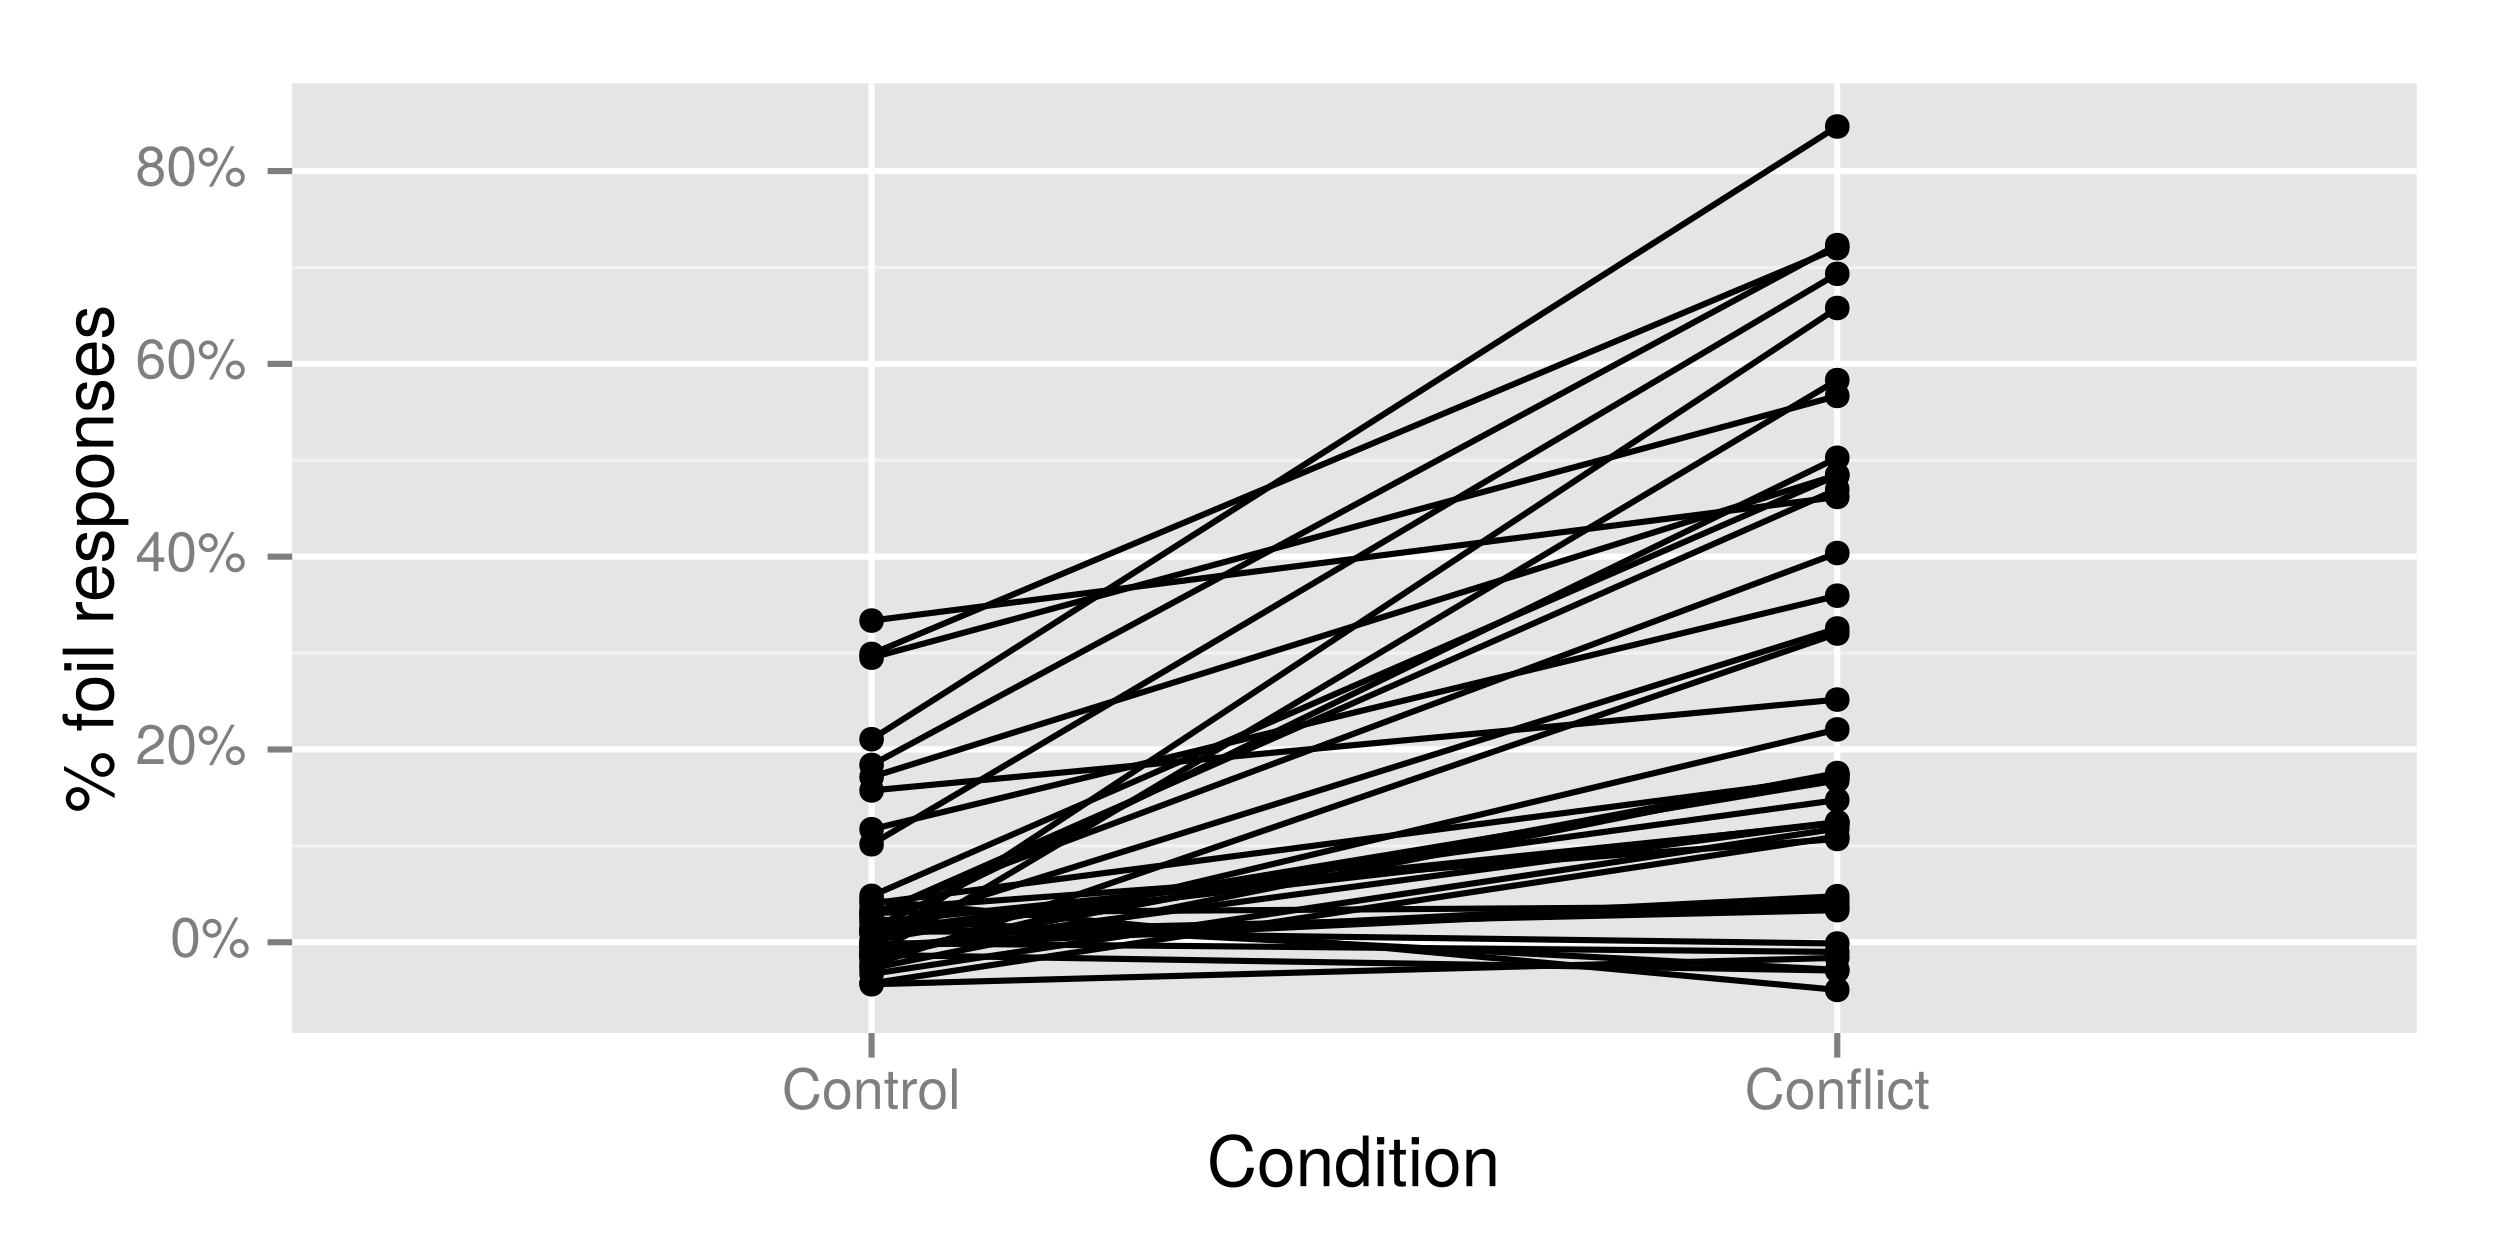 <?xml version="1.0" encoding="UTF-8"?>
<svg xmlns="http://www.w3.org/2000/svg" xmlns:xlink="http://www.w3.org/1999/xlink" width="432pt" height="216pt" viewBox="0 0 432 216" version="1.1">
<defs>
<g>
<symbol overflow="visible" id="glyph0-0">
<path style="stroke:none;" d=""/>
</symbol>
<symbol overflow="visible" id="glyph0-1">
<path style="stroke:none;" d="M 4.859 -3.266 C 4.859 -5.625 4.109 -6.797 2.641 -6.797 C 1.172 -6.797 0.406 -5.609 0.406 -3.328 C 0.406 -1.031 1.188 0.141 2.641 0.141 C 4.078 0.141 4.859 -1.031 4.859 -3.266 Z M 4 -3.344 C 4 -1.422 3.562 -0.562 2.625 -0.562 C 1.734 -0.562 1.281 -1.453 1.281 -3.312 C 1.281 -5.188 1.734 -6.047 2.641 -6.047 C 3.547 -6.047 4 -5.172 4 -3.344 Z M 4 -3.344 "/>
</symbol>
<symbol overflow="visible" id="glyph0-2">
<path style="stroke:none;" d="M 3.547 -4.906 C 3.547 -5.844 2.828 -6.578 1.906 -6.578 C 1.016 -6.578 0.281 -5.828 0.281 -4.938 C 0.281 -4.031 1.016 -3.297 1.922 -3.297 C 2.812 -3.297 3.547 -4.031 3.547 -4.906 Z M 2.891 -4.922 C 2.891 -4.391 2.453 -3.969 1.922 -3.969 C 1.375 -3.969 0.938 -4.406 0.938 -4.938 C 0.938 -5.469 1.375 -5.906 1.906 -5.906 C 2.453 -5.906 2.891 -5.469 2.891 -4.922 Z M 6.469 -6.797 L 5.844 -6.797 L 2.047 0.188 L 2.688 0.188 Z M 8.234 -1.438 C 8.234 -2.359 7.516 -3.094 6.594 -3.094 C 5.703 -3.094 4.969 -2.344 4.969 -1.453 C 4.969 -0.562 5.703 0.188 6.609 0.188 C 7.5 0.188 8.234 -0.562 8.234 -1.438 Z M 7.578 -1.438 C 7.578 -0.922 7.141 -0.484 6.609 -0.484 C 6.078 -0.484 5.625 -0.922 5.625 -1.453 C 5.625 -1.984 6.078 -2.422 6.594 -2.422 C 7.141 -2.422 7.578 -1.984 7.578 -1.438 Z M 7.578 -1.438 "/>
</symbol>
<symbol overflow="visible" id="glyph0-3">
<path style="stroke:none;" d="M 4.906 -4.812 C 4.906 -5.953 4.016 -6.797 2.719 -6.797 C 1.328 -6.797 0.531 -6.094 0.484 -4.438 L 1.328 -4.438 C 1.391 -5.578 1.859 -6.062 2.703 -6.062 C 3.469 -6.062 4.031 -5.516 4.031 -4.781 C 4.031 -4.25 3.719 -3.797 3.125 -3.438 L 2.234 -2.938 C 0.812 -2.141 0.406 -1.5 0.328 0 L 4.859 0 L 4.859 -0.828 L 1.281 -0.828 C 1.359 -1.391 1.672 -1.75 2.5 -2.234 L 3.469 -2.75 C 4.406 -3.266 4.906 -3.969 4.906 -4.812 Z M 4.906 -4.812 "/>
</symbol>
<symbol overflow="visible" id="glyph0-4">
<path style="stroke:none;" d="M 4.984 -1.625 L 4.984 -2.391 L 3.984 -2.391 L 3.984 -6.797 L 3.359 -6.797 L 0.266 -2.516 L 0.266 -1.625 L 3.141 -1.625 L 3.141 0 L 3.984 0 L 3.984 -1.625 Z M 3.141 -2.391 L 1 -2.391 L 3.141 -5.359 Z M 3.141 -2.391 "/>
</symbol>
<symbol overflow="visible" id="glyph0-5">
<path style="stroke:none;" d="M 4.922 -2.109 C 4.922 -3.375 4.062 -4.234 2.844 -4.234 C 2.172 -4.234 1.641 -3.969 1.281 -3.469 C 1.281 -5.125 1.828 -6.047 2.797 -6.047 C 3.391 -6.047 3.797 -5.672 3.938 -5.031 L 4.781 -5.031 C 4.609 -6.141 3.891 -6.797 2.844 -6.797 C 1.266 -6.797 0.406 -5.469 0.406 -3.094 C 0.406 -0.984 1.141 0.141 2.703 0.141 C 3.984 0.141 4.922 -0.781 4.922 -2.109 Z M 4.062 -2.047 C 4.062 -1.188 3.484 -0.609 2.703 -0.609 C 1.922 -0.609 1.328 -1.219 1.328 -2.094 C 1.328 -2.938 1.906 -3.484 2.734 -3.484 C 3.547 -3.484 4.062 -2.953 4.062 -2.047 Z M 4.062 -2.047 "/>
</symbol>
<symbol overflow="visible" id="glyph0-6">
<path style="stroke:none;" d="M 4.922 -1.922 C 4.922 -2.672 4.531 -3.203 3.75 -3.578 C 4.453 -4 4.688 -4.344 4.688 -4.984 C 4.688 -6.047 3.844 -6.797 2.641 -6.797 C 1.438 -6.797 0.594 -6.047 0.594 -4.984 C 0.594 -4.359 0.828 -4.016 1.516 -3.578 C 0.734 -3.203 0.359 -2.672 0.359 -1.922 C 0.359 -0.688 1.297 0.141 2.641 0.141 C 3.984 0.141 4.922 -0.688 4.922 -1.922 Z M 3.812 -4.969 C 3.812 -4.344 3.344 -3.922 2.641 -3.922 C 1.922 -3.922 1.453 -4.344 1.453 -4.984 C 1.453 -5.625 1.922 -6.047 2.641 -6.047 C 3.359 -6.047 3.812 -5.625 3.812 -4.969 Z M 4.062 -1.906 C 4.062 -1.109 3.484 -0.609 2.625 -0.609 C 1.797 -0.609 1.219 -1.109 1.219 -1.906 C 1.219 -2.703 1.797 -3.203 2.641 -3.203 C 3.484 -3.203 4.062 -2.703 4.062 -1.906 Z M 4.062 -1.906 "/>
</symbol>
<symbol overflow="visible" id="glyph0-7">
<path style="stroke:none;" d="M 6.5 -2.547 L 5.578 -2.547 C 5.359 -1.234 4.812 -0.609 3.625 -0.609 C 2.234 -0.609 1.359 -1.672 1.359 -3.422 C 1.359 -5.219 2.203 -6.375 3.547 -6.375 C 4.641 -6.375 5.219 -5.891 5.438 -4.828 L 6.344 -4.828 C 6.078 -6.359 5.188 -7.172 3.656 -7.172 C 1.531 -7.172 0.453 -5.453 0.453 -3.422 C 0.453 -1.375 1.562 0.172 3.609 0.172 C 5.328 0.172 6.281 -0.734 6.5 -2.547 Z M 6.5 -2.547 "/>
</symbol>
<symbol overflow="visible" id="glyph0-8">
<path style="stroke:none;" d="M 4.891 -2.469 C 4.891 -4.219 4.062 -5.172 2.609 -5.172 C 1.203 -5.172 0.344 -4.203 0.344 -2.516 C 0.344 -0.828 1.188 0.141 2.625 0.141 C 4.031 0.141 4.891 -0.828 4.891 -2.469 Z M 4.062 -2.484 C 4.062 -1.312 3.5 -0.594 2.625 -0.594 C 1.734 -0.594 1.188 -1.297 1.188 -2.516 C 1.188 -3.719 1.734 -4.438 2.625 -4.438 C 3.516 -4.438 4.062 -3.734 4.062 -2.484 Z M 4.062 -2.484 "/>
</symbol>
<symbol overflow="visible" id="glyph0-9">
<path style="stroke:none;" d="M 4.672 0 L 4.672 -3.797 C 4.672 -4.641 4.047 -5.172 3.078 -5.172 C 2.328 -5.172 1.859 -4.891 1.406 -4.188 L 1.406 -5.031 L 0.672 -5.031 L 0.672 0 L 1.469 0 L 1.469 -2.766 C 1.469 -3.797 2.031 -4.469 2.844 -4.469 C 3.469 -4.469 3.875 -4.094 3.875 -3.484 L 3.875 0 Z M 4.672 0 "/>
</symbol>
<symbol overflow="visible" id="glyph0-10">
<path style="stroke:none;" d="M 2.438 0 L 2.438 -0.672 C 2.328 -0.641 2.203 -0.641 2.047 -0.641 C 1.703 -0.641 1.609 -0.734 1.609 -1.078 L 1.609 -4.375 L 2.438 -4.375 L 2.438 -5.031 L 1.609 -5.031 L 1.609 -6.406 L 0.812 -6.406 L 0.812 -5.031 L 0.141 -5.031 L 0.141 -4.375 L 0.812 -4.375 L 0.812 -0.734 C 0.812 -0.219 1.156 0.062 1.781 0.062 C 1.969 0.062 2.172 0.047 2.438 0 Z M 2.438 0 "/>
</symbol>
<symbol overflow="visible" id="glyph0-11">
<path style="stroke:none;" d="M 3.078 -4.328 L 3.078 -5.141 C 2.938 -5.156 2.875 -5.172 2.766 -5.172 C 2.25 -5.172 1.859 -4.859 1.406 -4.109 L 1.406 -5.031 L 0.672 -5.031 L 0.672 0 L 1.469 0 L 1.469 -2.609 C 1.469 -3.734 1.844 -4.312 3.078 -4.328 Z M 3.078 -4.328 "/>
</symbol>
<symbol overflow="visible" id="glyph0-12">
<path style="stroke:none;" d="M 1.453 0 L 1.453 -7 L 0.656 -7 L 0.656 0 Z M 1.453 0 "/>
</symbol>
<symbol overflow="visible" id="glyph0-13">
<path style="stroke:none;" d="M 2.469 -4.375 L 2.469 -5.031 L 1.641 -5.031 L 1.641 -5.812 C 1.641 -6.156 1.828 -6.328 2.203 -6.328 C 2.266 -6.328 2.297 -6.328 2.469 -6.312 L 2.469 -6.969 C 2.297 -7.016 2.188 -7.016 2.031 -7.016 C 1.281 -7.016 0.844 -6.594 0.844 -5.875 L 0.844 -5.031 L 0.172 -5.031 L 0.172 -4.375 L 0.844 -4.375 L 0.844 0 L 1.641 0 L 1.641 -4.375 Z M 4.109 0 L 4.109 -7 L 3.312 -7 L 3.312 0 Z M 4.109 0 "/>
</symbol>
<symbol overflow="visible" id="glyph0-14">
<path style="stroke:none;" d="M 1.469 0 L 1.469 -5.031 L 0.672 -5.031 L 0.672 0 Z M 1.578 -5.781 L 1.578 -6.781 L 0.578 -6.781 L 0.578 -5.781 Z M 1.578 -5.781 "/>
</symbol>
<symbol overflow="visible" id="glyph0-15">
<path style="stroke:none;" d="M 4.578 -1.734 L 3.766 -1.734 C 3.641 -0.922 3.219 -0.594 2.547 -0.594 C 1.656 -0.594 1.125 -1.281 1.125 -2.469 C 1.125 -3.719 1.656 -4.438 2.516 -4.438 C 3.188 -4.438 3.609 -4.031 3.719 -3.344 L 4.516 -3.344 C 4.422 -4.562 3.656 -5.172 2.531 -5.172 C 1.188 -5.172 0.297 -4.141 0.297 -2.469 C 0.297 -0.844 1.156 0.141 2.516 0.141 C 3.719 0.141 4.484 -0.578 4.578 -1.734 Z M 4.578 -1.734 "/>
</symbol>
<symbol overflow="visible" id="glyph1-0">
<path style="stroke:none;" d=""/>
</symbol>
<symbol overflow="visible" id="glyph1-1">
<path style="stroke:none;" d="M 8.125 -3.188 L 6.969 -3.188 C 6.703 -1.531 6.016 -0.766 4.531 -0.766 C 2.797 -0.766 1.688 -2.094 1.688 -4.281 C 1.688 -6.531 2.75 -7.984 4.438 -7.984 C 5.812 -7.984 6.531 -7.375 6.797 -6.031 L 7.938 -6.031 C 7.594 -7.953 6.484 -8.969 4.578 -8.969 C 1.922 -8.969 0.578 -6.828 0.578 -4.266 C 0.578 -1.719 1.953 0.219 4.531 0.219 C 6.656 0.219 7.859 -0.906 8.125 -3.188 Z M 8.125 -3.188 "/>
</symbol>
<symbol overflow="visible" id="glyph1-2">
<path style="stroke:none;" d="M 6.125 -3.094 C 6.125 -5.266 5.078 -6.469 3.266 -6.469 C 1.5 -6.469 0.438 -5.25 0.438 -3.141 C 0.438 -1.031 1.484 0.188 3.281 0.188 C 5.047 0.188 6.125 -1.031 6.125 -3.094 Z M 5.078 -3.109 C 5.078 -1.625 4.375 -0.75 3.281 -0.75 C 2.156 -0.75 1.469 -1.625 1.469 -3.141 C 1.469 -4.656 2.156 -5.547 3.281 -5.547 C 4.406 -5.547 5.078 -4.672 5.078 -3.109 Z M 5.078 -3.109 "/>
</symbol>
<symbol overflow="visible" id="glyph1-3">
<path style="stroke:none;" d="M 5.844 0 L 5.844 -4.75 C 5.844 -5.797 5.062 -6.469 3.859 -6.469 C 2.922 -6.469 2.312 -6.109 1.766 -5.234 L 1.766 -6.281 L 0.844 -6.281 L 0.844 0 L 1.844 0 L 1.844 -3.469 C 1.844 -4.75 2.531 -5.594 3.547 -5.594 C 4.344 -5.594 4.844 -5.109 4.844 -4.359 L 4.844 0 Z M 5.844 0 "/>
</symbol>
<symbol overflow="visible" id="glyph1-4">
<path style="stroke:none;" d="M 5.938 0 L 5.938 -8.75 L 4.938 -8.75 L 4.938 -5.5 C 4.531 -6.125 3.859 -6.469 3.016 -6.469 C 1.375 -6.469 0.312 -5.203 0.312 -3.203 C 0.312 -1.078 1.359 0.188 3.047 0.188 C 3.906 0.188 4.516 -0.141 5.047 -0.922 L 5.047 0 Z M 4.938 -3.125 C 4.938 -1.672 4.25 -0.75 3.188 -0.75 C 2.094 -0.75 1.359 -1.688 1.359 -3.141 C 1.359 -4.609 2.094 -5.531 3.188 -5.531 C 4.266 -5.531 4.938 -4.578 4.938 -3.125 Z M 4.938 -3.125 "/>
</symbol>
<symbol overflow="visible" id="glyph1-5">
<path style="stroke:none;" d="M 1.844 0 L 1.844 -6.281 L 0.844 -6.281 L 0.844 0 Z M 1.969 -7.234 L 1.969 -8.484 L 0.719 -8.484 L 0.719 -7.234 Z M 1.969 -7.234 "/>
</symbol>
<symbol overflow="visible" id="glyph1-6">
<path style="stroke:none;" d="M 3.047 0 L 3.047 -0.844 C 2.922 -0.797 2.766 -0.797 2.562 -0.797 C 2.141 -0.797 2.016 -0.906 2.016 -1.359 L 2.016 -5.469 L 3.047 -5.469 L 3.047 -6.281 L 2.016 -6.281 L 2.016 -8.016 L 1.016 -8.016 L 1.016 -6.281 L 0.172 -6.281 L 0.172 -5.469 L 1.016 -5.469 L 1.016 -0.906 C 1.016 -0.281 1.453 0.078 2.234 0.078 C 2.469 0.078 2.719 0.062 3.047 0 Z M 3.047 0 "/>
</symbol>
<symbol overflow="visible" id="glyph2-0">
<path style="stroke:none;" d=""/>
</symbol>
<symbol overflow="visible" id="glyph2-1">
<path style="stroke:none;" d="M -6.141 -4.438 C -7.312 -4.438 -8.219 -3.547 -8.219 -2.391 C -8.219 -1.266 -7.297 -0.344 -6.172 -0.344 C -5.047 -0.344 -4.109 -1.266 -4.109 -2.406 C -4.109 -3.516 -5.047 -4.438 -6.141 -4.438 Z M -6.156 -3.609 C -5.5 -3.609 -4.953 -3.062 -4.953 -2.406 C -4.953 -1.734 -5.516 -1.172 -6.172 -1.172 C -6.844 -1.172 -7.375 -1.734 -7.375 -2.391 C -7.375 -3.078 -6.844 -3.609 -6.156 -3.609 Z M -8.516 -8.094 L -8.516 -7.312 L 0.234 -2.562 L 0.234 -3.359 Z M -1.797 -10.312 C -2.953 -10.312 -3.859 -9.406 -3.859 -8.25 C -3.859 -7.141 -2.938 -6.219 -1.828 -6.219 C -0.703 -6.219 0.234 -7.141 0.234 -8.266 C 0.234 -9.375 -0.703 -10.312 -1.797 -10.312 Z M -1.797 -9.484 C -1.156 -9.484 -0.609 -8.922 -0.609 -8.266 C -0.609 -7.594 -1.156 -7.047 -1.828 -7.047 C -2.484 -7.047 -3.031 -7.594 -3.031 -8.25 C -3.031 -8.938 -2.484 -9.484 -1.797 -9.484 Z M -1.797 -9.484 "/>
</symbol>
<symbol overflow="visible" id="glyph2-2">
<path style="stroke:none;" d=""/>
</symbol>
<symbol overflow="visible" id="glyph2-3">
<path style="stroke:none;" d="M -5.469 -3.094 L -6.281 -3.094 L -6.281 -2.047 L -7.266 -2.047 C -7.688 -2.047 -7.906 -2.297 -7.906 -2.75 C -7.906 -2.828 -7.906 -2.875 -7.891 -3.094 L -8.719 -3.094 C -8.766 -2.875 -8.781 -2.734 -8.781 -2.531 C -8.781 -1.609 -8.25 -1.062 -7.359 -1.062 L -6.281 -1.062 L -6.281 -0.219 L -5.469 -0.219 L -5.469 -1.062 L 0 -1.062 L 0 -2.047 L -5.469 -2.047 Z M -5.469 -3.094 "/>
</symbol>
<symbol overflow="visible" id="glyph2-4">
<path style="stroke:none;" d="M -3.094 -6.125 C -5.266 -6.125 -6.469 -5.078 -6.469 -3.266 C -6.469 -1.5 -5.25 -0.438 -3.141 -0.438 C -1.031 -0.438 0.188 -1.484 0.188 -3.281 C 0.188 -5.047 -1.031 -6.125 -3.094 -6.125 Z M -3.109 -5.078 C -1.625 -5.078 -0.75 -4.375 -0.75 -3.281 C -0.75 -2.156 -1.625 -1.469 -3.141 -1.469 C -4.656 -1.469 -5.547 -2.156 -5.547 -3.281 C -5.547 -4.406 -4.672 -5.078 -3.109 -5.078 Z M -3.109 -5.078 "/>
</symbol>
<symbol overflow="visible" id="glyph2-5">
<path style="stroke:none;" d="M 0 -1.844 L -6.281 -1.844 L -6.281 -0.844 L 0 -0.844 Z M -7.234 -1.969 L -8.484 -1.969 L -8.484 -0.719 L -7.234 -0.719 Z M -7.234 -1.969 "/>
</symbol>
<symbol overflow="visible" id="glyph2-6">
<path style="stroke:none;" d="M 0 -1.812 L -8.75 -1.812 L -8.75 -0.812 L 0 -0.812 Z M 0 -1.812 "/>
</symbol>
<symbol overflow="visible" id="glyph2-7">
<path style="stroke:none;" d="M -5.406 -3.859 L -6.438 -3.859 C -6.453 -3.688 -6.469 -3.594 -6.469 -3.469 C -6.469 -2.812 -6.078 -2.328 -5.141 -1.75 L -6.281 -1.75 L -6.281 -0.844 L 0 -0.844 L 0 -1.844 L -3.266 -1.844 C -4.688 -1.844 -5.391 -2.297 -5.406 -3.859 Z M -5.406 -3.859 "/>
</symbol>
<symbol overflow="visible" id="glyph2-8">
<path style="stroke:none;" d="M -2.859 -6.156 C -3.766 -6.156 -4.344 -6.078 -4.812 -5.906 C -5.844 -5.5 -6.469 -4.531 -6.469 -3.359 C -6.469 -1.609 -5.172 -0.484 -3.109 -0.484 C -1.047 -0.484 0.188 -1.578 0.188 -3.344 C 0.188 -4.781 -0.641 -5.766 -1.906 -6.031 L -1.906 -5.016 C -1.078 -4.734 -0.75 -4.172 -0.75 -3.375 C -0.75 -2.328 -1.422 -1.547 -2.859 -1.531 Z M -3.75 -5.094 C -3.75 -5.094 -3.703 -5.094 -3.672 -5.078 L -3.672 -1.547 C -4.781 -1.625 -5.547 -2.344 -5.547 -3.344 C -5.547 -4.328 -4.734 -5.094 -3.75 -5.094 Z M -3.75 -5.094 "/>
</symbol>
<symbol overflow="visible" id="glyph2-9">
<path style="stroke:none;" d="M -1.766 -5.516 C -2.703 -5.516 -3.172 -4.984 -3.469 -3.734 L -3.703 -2.766 C -3.891 -1.953 -4.156 -1.609 -4.594 -1.609 C -5.172 -1.609 -5.547 -2.125 -5.547 -2.938 C -5.547 -3.75 -5.203 -4.172 -4.531 -4.203 L -4.531 -5.25 C -5.766 -5.25 -6.469 -4.422 -6.469 -2.969 C -6.469 -1.516 -5.719 -0.562 -4.547 -0.562 C -3.562 -0.562 -3.094 -1.062 -2.734 -2.562 L -2.516 -3.484 C -2.344 -4.188 -2.141 -4.469 -1.688 -4.469 C -1.094 -4.469 -0.75 -3.875 -0.75 -3 C -0.75 -2.094 -0.953 -1.594 -1.922 -1.469 L -1.922 -0.406 C -0.469 -0.453 0.188 -1.266 0.188 -2.922 C 0.188 -4.5 -0.547 -5.516 -1.766 -5.516 Z M -1.766 -5.516 "/>
</symbol>
<symbol overflow="visible" id="glyph2-10">
<path style="stroke:none;" d="M -3.078 -6.281 C -5.203 -6.281 -6.469 -5.25 -6.469 -3.578 C -6.469 -2.719 -6.078 -2.047 -5.344 -1.578 L -6.281 -1.578 L -6.281 -0.656 L 2.609 -0.656 L 2.609 -1.656 L -0.75 -1.656 C -0.109 -2.188 0.188 -2.766 0.188 -3.594 C 0.188 -5.203 -1.078 -6.281 -3.078 -6.281 Z M -3.109 -5.234 C -1.688 -5.234 -0.75 -4.5 -0.75 -3.406 C -0.75 -2.359 -1.625 -1.656 -3.094 -1.656 C -4.578 -1.656 -5.531 -2.359 -5.531 -3.406 C -5.531 -4.516 -4.609 -5.234 -3.109 -5.234 Z M -3.109 -5.234 "/>
</symbol>
<symbol overflow="visible" id="glyph2-11">
<path style="stroke:none;" d="M 0 -5.844 L -4.75 -5.844 C -5.797 -5.844 -6.469 -5.062 -6.469 -3.859 C -6.469 -2.922 -6.109 -2.312 -5.234 -1.766 L -6.281 -1.766 L -6.281 -0.844 L 0 -0.844 L 0 -1.844 L -3.469 -1.844 C -4.75 -1.844 -5.594 -2.531 -5.594 -3.547 C -5.594 -4.344 -5.109 -4.844 -4.359 -4.844 L 0 -4.844 Z M 0 -5.844 "/>
</symbol>
</g>
<clipPath id="clip1">
  <path d="M 50.488 14.398 L 418 14.398 L 418 179 L 50.488 179 Z M 50.488 14.398 "/>
</clipPath>
<clipPath id="clip2">
  <path d="M 50.488 145 L 418 145 L 418 147 L 50.488 147 Z M 50.488 145 "/>
</clipPath>
<clipPath id="clip3">
  <path d="M 50.488 112 L 418 112 L 418 114 L 50.488 114 Z M 50.488 112 "/>
</clipPath>
<clipPath id="clip4">
  <path d="M 50.488 79 L 418 79 L 418 80 L 50.488 80 Z M 50.488 79 "/>
</clipPath>
<clipPath id="clip5">
  <path d="M 50.488 45 L 418 45 L 418 47 L 50.488 47 Z M 50.488 45 "/>
</clipPath>
<clipPath id="clip6">
  <path d="M 50.488 162 L 418.602 162 L 418.602 164 L 50.488 164 Z M 50.488 162 "/>
</clipPath>
<clipPath id="clip7">
  <path d="M 50.488 128 L 418.602 128 L 418.602 131 L 50.488 131 Z M 50.488 128 "/>
</clipPath>
<clipPath id="clip8">
  <path d="M 50.488 95 L 418.602 95 L 418.602 97 L 50.488 97 Z M 50.488 95 "/>
</clipPath>
<clipPath id="clip9">
  <path d="M 50.488 62 L 418.602 62 L 418.602 64 L 50.488 64 Z M 50.488 62 "/>
</clipPath>
<clipPath id="clip10">
  <path d="M 50.488 29 L 418.602 29 L 418.602 31 L 50.488 31 Z M 50.488 29 "/>
</clipPath>
<clipPath id="clip11">
  <path d="M 150 14.398 L 152 14.398 L 152 179.512 L 150 179.512 Z M 150 14.398 "/>
</clipPath>
<clipPath id="clip12">
  <path d="M 316 14.398 L 319 14.398 L 319 179.512 L 316 179.512 Z M 316 14.398 "/>
</clipPath>
</defs>
<g id="surface2">
<rect x="0" y="0" width="432" height="216" style="fill:rgb(100%,100%,100%);fill-opacity:1;stroke:none;"/>
<rect x="0" y="0" width="432" height="216" style="fill:rgb(100%,100%,100%);fill-opacity:1;stroke:none;"/>
<path style="fill:none;stroke-width:1.063;stroke-linecap:round;stroke-linejoin:round;stroke:rgb(100%,100%,100%);stroke-opacity:1;stroke-miterlimit:10;" d="M 0 216 L 432 216 L 432 0 L 0 0 Z M 0 216 "/>
<g clip-path="url(#clip1)" clip-rule="nonzero">
<path style=" stroke:none;fill-rule:nonzero;fill:rgb(89.804%,89.804%,89.804%);fill-opacity:1;" d="M 50.488 178.512 L 417.602 178.512 L 417.602 14.398 L 50.488 14.398 Z M 50.488 178.512 "/>
</g>
<g clip-path="url(#clip2)" clip-rule="nonzero">
<path style="fill:none;stroke-width:0.531;stroke-linecap:butt;stroke-linejoin:round;stroke:rgb(94.902%,94.902%,94.902%);stroke-opacity:1;stroke-miterlimit:10;" d="M 50.488 146.164 L 417.602 146.164 "/>
</g>
<g clip-path="url(#clip3)" clip-rule="nonzero">
<path style="fill:none;stroke-width:0.531;stroke-linecap:butt;stroke-linejoin:round;stroke:rgb(94.902%,94.902%,94.902%);stroke-opacity:1;stroke-miterlimit:10;" d="M 50.488 112.848 L 417.602 112.848 "/>
</g>
<g clip-path="url(#clip4)" clip-rule="nonzero">
<path style="fill:none;stroke-width:0.531;stroke-linecap:butt;stroke-linejoin:round;stroke:rgb(94.902%,94.902%,94.902%);stroke-opacity:1;stroke-miterlimit:10;" d="M 50.488 79.531 L 417.602 79.531 "/>
</g>
<g clip-path="url(#clip5)" clip-rule="nonzero">
<path style="fill:none;stroke-width:0.531;stroke-linecap:butt;stroke-linejoin:round;stroke:rgb(94.902%,94.902%,94.902%);stroke-opacity:1;stroke-miterlimit:10;" d="M 50.488 46.219 L 417.602 46.219 "/>
</g>
<g clip-path="url(#clip6)" clip-rule="nonzero">
<path style="fill:none;stroke-width:1.063;stroke-linecap:butt;stroke-linejoin:round;stroke:rgb(100%,100%,100%);stroke-opacity:1;stroke-miterlimit:10;" d="M 50.488 162.82 L 417.602 162.82 "/>
</g>
<g clip-path="url(#clip7)" clip-rule="nonzero">
<path style="fill:none;stroke-width:1.063;stroke-linecap:butt;stroke-linejoin:round;stroke:rgb(100%,100%,100%);stroke-opacity:1;stroke-miterlimit:10;" d="M 50.488 129.504 L 417.602 129.504 "/>
</g>
<g clip-path="url(#clip8)" clip-rule="nonzero">
<path style="fill:none;stroke-width:1.063;stroke-linecap:butt;stroke-linejoin:round;stroke:rgb(100%,100%,100%);stroke-opacity:1;stroke-miterlimit:10;" d="M 50.488 96.191 L 417.602 96.191 "/>
</g>
<g clip-path="url(#clip9)" clip-rule="nonzero">
<path style="fill:none;stroke-width:1.063;stroke-linecap:butt;stroke-linejoin:round;stroke:rgb(100%,100%,100%);stroke-opacity:1;stroke-miterlimit:10;" d="M 50.488 62.875 L 417.602 62.875 "/>
</g>
<g clip-path="url(#clip10)" clip-rule="nonzero">
<path style="fill:none;stroke-width:1.063;stroke-linecap:butt;stroke-linejoin:round;stroke:rgb(100%,100%,100%);stroke-opacity:1;stroke-miterlimit:10;" d="M 50.488 29.559 L 417.602 29.559 "/>
</g>
<g clip-path="url(#clip11)" clip-rule="nonzero">
<path style="fill:none;stroke-width:1.063;stroke-linecap:butt;stroke-linejoin:round;stroke:rgb(100%,100%,100%);stroke-opacity:1;stroke-miterlimit:10;" d="M 150.609 178.512 L 150.609 14.398 "/>
</g>
<g clip-path="url(#clip12)" clip-rule="nonzero">
<path style="fill:none;stroke-width:1.063;stroke-linecap:butt;stroke-linejoin:round;stroke:rgb(100%,100%,100%);stroke-opacity:1;stroke-miterlimit:10;" d="M 317.477 178.512 L 317.477 14.398 "/>
</g>
<path style=" stroke:none;fill-rule:nonzero;fill:rgb(0%,0%,0%);fill-opacity:1;" d="M 152.734 165.84 C 152.734 168.676 148.484 168.676 148.484 165.84 C 148.484 163.004 152.734 163.004 152.734 165.84 "/>
<path style=" stroke:none;fill-rule:nonzero;fill:rgb(0%,0%,0%);fill-opacity:1;" d="M 152.734 157.168 C 152.734 160.004 148.484 160.004 148.484 157.168 C 148.484 154.336 152.734 154.336 152.734 157.168 "/>
<path style=" stroke:none;fill-rule:nonzero;fill:rgb(0%,0%,0%);fill-opacity:1;" d="M 152.734 163.66 C 152.734 166.496 148.484 166.496 148.484 163.66 C 148.484 160.824 152.734 160.824 152.734 163.66 "/>
<path style=" stroke:none;fill-rule:nonzero;fill:rgb(0%,0%,0%);fill-opacity:1;" d="M 152.734 167.324 C 152.734 170.16 148.484 170.16 148.484 167.324 C 148.484 164.492 152.734 164.492 152.734 167.324 "/>
<path style=" stroke:none;fill-rule:nonzero;fill:rgb(0%,0%,0%);fill-opacity:1;" d="M 152.734 159.441 C 152.734 162.277 148.484 162.277 148.484 159.441 C 148.484 156.605 152.734 156.605 152.734 159.441 "/>
<path style=" stroke:none;fill-rule:nonzero;fill:rgb(0%,0%,0%);fill-opacity:1;" d="M 152.734 161.055 C 152.734 163.891 148.484 163.891 148.484 161.055 C 148.484 158.223 152.734 158.223 152.734 161.055 "/>
<path style=" stroke:none;fill-rule:nonzero;fill:rgb(0%,0%,0%);fill-opacity:1;" d="M 152.734 157.715 C 152.734 160.551 148.484 160.551 148.484 157.715 C 148.484 154.883 152.734 154.883 152.734 157.715 "/>
<path style=" stroke:none;fill-rule:nonzero;fill:rgb(0%,0%,0%);fill-opacity:1;" d="M 152.734 164.805 C 152.734 167.641 148.484 167.641 148.484 164.805 C 148.484 161.973 152.734 161.973 152.734 164.805 "/>
<path style=" stroke:none;fill-rule:nonzero;fill:rgb(0%,0%,0%);fill-opacity:1;" d="M 152.734 136.586 C 152.734 139.422 148.484 139.422 148.484 136.586 C 148.484 133.75 152.734 133.75 152.734 136.586 "/>
<path style=" stroke:none;fill-rule:nonzero;fill:rgb(0%,0%,0%);fill-opacity:1;" d="M 152.734 158.828 C 152.734 161.664 148.484 161.664 148.484 158.828 C 148.484 155.996 152.734 155.996 152.734 158.828 "/>
<path style=" stroke:none;fill-rule:nonzero;fill:rgb(0%,0%,0%);fill-opacity:1;" d="M 152.734 107.238 C 152.734 110.07 148.484 110.07 148.484 107.238 C 148.484 104.402 152.734 104.402 152.734 107.238 "/>
<path style=" stroke:none;fill-rule:nonzero;fill:rgb(0%,0%,0%);fill-opacity:1;" d="M 152.734 170.078 C 152.734 172.914 148.484 172.914 148.484 170.078 C 148.484 167.246 152.734 167.246 152.734 170.078 "/>
<path style=" stroke:none;fill-rule:nonzero;fill:rgb(0%,0%,0%);fill-opacity:1;" d="M 152.734 169.906 C 152.734 172.742 148.484 172.742 148.484 169.906 C 148.484 167.07 152.734 167.07 152.734 169.906 "/>
<path style=" stroke:none;fill-rule:nonzero;fill:rgb(0%,0%,0%);fill-opacity:1;" d="M 152.734 163.215 C 152.734 166.047 148.484 166.047 148.484 163.215 C 148.484 160.379 152.734 160.379 152.734 163.215 "/>
<path style=" stroke:none;fill-rule:nonzero;fill:rgb(0%,0%,0%);fill-opacity:1;" d="M 152.734 163.367 C 152.734 166.203 148.484 166.203 148.484 163.367 C 148.484 160.531 152.734 160.531 152.734 163.367 "/>
<path style=" stroke:none;fill-rule:nonzero;fill:rgb(0%,0%,0%);fill-opacity:1;" d="M 152.734 168.285 C 152.734 171.121 148.484 171.121 148.484 168.285 C 148.484 165.453 152.734 165.453 152.734 168.285 "/>
<path style=" stroke:none;fill-rule:nonzero;fill:rgb(0%,0%,0%);fill-opacity:1;" d="M 152.734 155.586 C 152.734 158.418 148.484 158.418 148.484 155.586 C 148.484 152.75 152.734 152.75 152.734 155.586 "/>
<path style=" stroke:none;fill-rule:nonzero;fill:rgb(0%,0%,0%);fill-opacity:1;" d="M 152.734 127.734 C 152.734 130.57 148.484 130.57 148.484 127.734 C 148.484 124.898 152.734 124.898 152.734 127.734 "/>
<path style=" stroke:none;fill-rule:nonzero;fill:rgb(0%,0%,0%);fill-opacity:1;" d="M 152.734 160.754 C 152.734 163.59 148.484 163.59 148.484 160.754 C 148.484 157.922 152.734 157.922 152.734 160.754 "/>
<path style=" stroke:none;fill-rule:nonzero;fill:rgb(0%,0%,0%);fill-opacity:1;" d="M 152.734 165.004 C 152.734 167.836 148.484 167.836 148.484 165.004 C 148.484 162.168 152.734 162.168 152.734 165.004 "/>
<path style=" stroke:none;fill-rule:nonzero;fill:rgb(0%,0%,0%);fill-opacity:1;" d="M 152.734 145.891 C 152.734 148.727 148.484 148.727 148.484 145.891 C 148.484 143.055 152.734 143.055 152.734 145.891 "/>
<path style=" stroke:none;fill-rule:nonzero;fill:rgb(0%,0%,0%);fill-opacity:1;" d="M 152.734 161.168 C 152.734 164.004 148.484 164.004 148.484 161.168 C 148.484 158.336 152.734 158.336 152.734 161.168 "/>
<path style=" stroke:none;fill-rule:nonzero;fill:rgb(0%,0%,0%);fill-opacity:1;" d="M 152.734 166.816 C 152.734 169.648 148.484 169.648 148.484 166.816 C 148.484 163.98 152.734 163.98 152.734 166.816 "/>
<path style=" stroke:none;fill-rule:nonzero;fill:rgb(0%,0%,0%);fill-opacity:1;" d="M 152.734 162.98 C 152.734 165.816 148.484 165.816 148.484 162.98 C 148.484 160.145 152.734 160.145 152.734 162.98 "/>
<path style=" stroke:none;fill-rule:nonzero;fill:rgb(0%,0%,0%);fill-opacity:1;" d="M 152.734 158.227 C 152.734 161.062 148.484 161.062 148.484 158.227 C 148.484 155.395 152.734 155.395 152.734 158.227 "/>
<path style=" stroke:none;fill-rule:nonzero;fill:rgb(0%,0%,0%);fill-opacity:1;" d="M 152.734 162.48 C 152.734 165.316 148.484 165.316 148.484 162.48 C 148.484 159.648 152.734 159.648 152.734 162.48 "/>
<path style=" stroke:none;fill-rule:nonzero;fill:rgb(0%,0%,0%);fill-opacity:1;" d="M 152.734 160.805 C 152.734 163.641 148.484 163.641 148.484 160.805 C 148.484 157.969 152.734 157.969 152.734 160.805 "/>
<path style=" stroke:none;fill-rule:nonzero;fill:rgb(0%,0%,0%);fill-opacity:1;" d="M 152.734 160.48 C 152.734 163.316 148.484 163.316 148.484 160.48 C 148.484 157.648 152.734 157.648 152.734 160.48 "/>
<path style=" stroke:none;fill-rule:nonzero;fill:rgb(0%,0%,0%);fill-opacity:1;" d="M 152.734 113 C 152.734 115.832 148.484 115.832 148.484 113 C 148.484 110.164 152.734 110.164 152.734 113 "/>
<path style=" stroke:none;fill-rule:nonzero;fill:rgb(0%,0%,0%);fill-opacity:1;" d="M 152.734 157.914 C 152.734 160.75 148.484 160.75 148.484 157.914 C 148.484 155.078 152.734 155.078 152.734 157.914 "/>
<path style=" stroke:none;fill-rule:nonzero;fill:rgb(0%,0%,0%);fill-opacity:1;" d="M 152.734 161.062 C 152.734 163.898 148.484 163.898 148.484 161.062 C 148.484 158.227 152.734 158.227 152.734 161.062 "/>
<path style=" stroke:none;fill-rule:nonzero;fill:rgb(0%,0%,0%);fill-opacity:1;" d="M 152.734 134.258 C 152.734 137.09 148.484 137.09 148.484 134.258 C 148.484 131.422 152.734 131.422 152.734 134.258 "/>
<path style=" stroke:none;fill-rule:nonzero;fill:rgb(0%,0%,0%);fill-opacity:1;" d="M 152.734 132.188 C 152.734 135.023 148.484 135.023 148.484 132.188 C 148.484 129.352 152.734 129.352 152.734 132.188 "/>
<path style=" stroke:none;fill-rule:nonzero;fill:rgb(0%,0%,0%);fill-opacity:1;" d="M 152.734 143.293 C 152.734 146.125 148.484 146.125 148.484 143.293 C 148.484 140.457 152.734 140.457 152.734 143.293 "/>
<path style=" stroke:none;fill-rule:nonzero;fill:rgb(0%,0%,0%);fill-opacity:1;" d="M 152.734 164.34 C 152.734 167.176 148.484 167.176 148.484 164.34 C 148.484 161.508 152.734 161.508 152.734 164.34 "/>
<path style=" stroke:none;fill-rule:nonzero;fill:rgb(0%,0%,0%);fill-opacity:1;" d="M 152.734 156.117 C 152.734 158.953 148.484 158.953 148.484 156.117 C 148.484 153.285 152.734 153.285 152.734 156.117 "/>
<path style=" stroke:none;fill-rule:nonzero;fill:rgb(0%,0%,0%);fill-opacity:1;" d="M 152.734 113.645 C 152.734 116.48 148.484 116.48 148.484 113.645 C 148.484 110.809 152.734 110.809 152.734 113.645 "/>
<path style=" stroke:none;fill-rule:nonzero;fill:rgb(0%,0%,0%);fill-opacity:1;" d="M 152.734 165.172 C 152.734 168.004 148.484 168.004 148.484 165.172 C 148.484 162.336 152.734 162.336 152.734 165.172 "/>
<path style=" stroke:none;fill-rule:nonzero;fill:rgb(0%,0%,0%);fill-opacity:1;" d="M 152.734 154.805 C 152.734 157.641 148.484 157.641 148.484 154.805 C 148.484 151.973 152.734 151.973 152.734 154.805 "/>
<path style=" stroke:none;fill-rule:nonzero;fill:rgb(0%,0%,0%);fill-opacity:1;" d="M 152.734 164.898 C 152.734 167.73 148.484 167.73 148.484 164.898 C 148.484 162.062 152.734 162.062 152.734 164.898 "/>
<path style=" stroke:none;fill-rule:nonzero;fill:rgb(0%,0%,0%);fill-opacity:1;" d="M 319.605 126.043 C 319.605 128.875 315.352 128.875 315.352 126.043 C 315.352 123.207 319.605 123.207 319.605 126.043 "/>
<path style=" stroke:none;fill-rule:nonzero;fill:rgb(0%,0%,0%);fill-opacity:1;" d="M 319.605 144.973 C 319.605 147.809 315.352 147.809 315.352 144.973 C 315.352 142.141 319.605 142.141 319.605 144.973 "/>
<path style=" stroke:none;fill-rule:nonzero;fill:rgb(0%,0%,0%);fill-opacity:1;" d="M 319.605 155.785 C 319.605 158.621 315.352 158.621 315.352 155.785 C 315.352 152.949 319.605 152.949 319.605 155.785 "/>
<path style=" stroke:none;fill-rule:nonzero;fill:rgb(0%,0%,0%);fill-opacity:1;" d="M 319.605 133.746 C 319.605 136.582 315.352 136.582 315.352 133.746 C 315.352 130.914 319.605 130.914 319.605 133.746 "/>
<path style=" stroke:none;fill-rule:nonzero;fill:rgb(0%,0%,0%);fill-opacity:1;" d="M 319.605 142.281 C 319.605 145.117 315.352 145.117 315.352 142.281 C 315.352 139.449 319.605 139.449 319.605 142.281 "/>
<path style=" stroke:none;fill-rule:nonzero;fill:rgb(0%,0%,0%);fill-opacity:1;" d="M 319.605 138.246 C 319.605 141.082 315.352 141.082 315.352 138.246 C 315.352 135.414 319.605 135.414 319.605 138.246 "/>
<path style=" stroke:none;fill-rule:nonzero;fill:rgb(0%,0%,0%);fill-opacity:1;" d="M 319.605 156.586 C 319.605 159.418 315.352 159.418 315.352 156.586 C 315.352 153.75 319.605 153.75 319.605 156.586 "/>
<path style=" stroke:none;fill-rule:nonzero;fill:rgb(0%,0%,0%);fill-opacity:1;" d="M 319.605 134.02 C 319.605 136.855 315.352 136.855 315.352 134.02 C 315.352 131.188 319.605 131.188 319.605 134.02 "/>
<path style=" stroke:none;fill-rule:nonzero;fill:rgb(0%,0%,0%);fill-opacity:1;" d="M 319.605 120.887 C 319.605 123.723 315.352 123.723 315.352 120.887 C 315.352 118.051 319.605 118.051 319.605 120.887 "/>
<path style=" stroke:none;fill-rule:nonzero;fill:rgb(0%,0%,0%);fill-opacity:1;" d="M 319.605 167.594 C 319.605 170.43 315.352 170.43 315.352 167.594 C 315.352 164.758 319.605 164.758 319.605 167.594 "/>
<path style=" stroke:none;fill-rule:nonzero;fill:rgb(0%,0%,0%);fill-opacity:1;" d="M 319.605 85.867 C 319.605 88.699 315.352 88.699 315.352 85.867 C 315.352 83.031 319.605 83.031 319.605 85.867 "/>
<path style=" stroke:none;fill-rule:nonzero;fill:rgb(0%,0%,0%);fill-opacity:1;" d="M 319.605 165.508 C 319.605 168.344 315.352 168.344 315.352 165.508 C 315.352 162.676 319.605 162.676 319.605 165.508 "/>
<path style=" stroke:none;fill-rule:nonzero;fill:rgb(0%,0%,0%);fill-opacity:1;" d="M 319.605 144.562 C 319.605 147.398 315.352 147.398 315.352 144.562 C 315.352 141.73 319.605 141.73 319.605 144.562 "/>
<path style=" stroke:none;fill-rule:nonzero;fill:rgb(0%,0%,0%);fill-opacity:1;" d="M 319.605 53.223 C 319.605 56.059 315.352 56.059 315.352 53.223 C 315.352 50.387 319.605 50.387 319.605 53.223 "/>
<path style=" stroke:none;fill-rule:nonzero;fill:rgb(0%,0%,0%);fill-opacity:1;" d="M 319.605 154.859 C 319.605 157.695 315.352 157.695 315.352 154.859 C 315.352 152.027 319.605 152.027 319.605 154.859 "/>
<path style=" stroke:none;fill-rule:nonzero;fill:rgb(0%,0%,0%);fill-opacity:1;" d="M 319.605 143.172 C 319.605 146.004 315.352 146.004 315.352 143.172 C 315.352 140.336 319.605 140.336 319.605 143.172 "/>
<path style=" stroke:none;fill-rule:nonzero;fill:rgb(0%,0%,0%);fill-opacity:1;" d="M 319.605 171.055 C 319.605 173.887 315.352 173.887 315.352 171.055 C 315.352 168.219 319.605 168.219 319.605 171.055 "/>
<path style=" stroke:none;fill-rule:nonzero;fill:rgb(0%,0%,0%);fill-opacity:1;" d="M 319.605 21.859 C 319.605 24.695 315.352 24.695 315.352 21.859 C 315.352 19.023 319.605 19.023 319.605 21.859 "/>
<path style=" stroke:none;fill-rule:nonzero;fill:rgb(0%,0%,0%);fill-opacity:1;" d="M 319.605 108.598 C 319.605 111.434 315.352 111.434 315.352 108.598 C 315.352 105.766 319.605 105.766 319.605 108.598 "/>
<path style=" stroke:none;fill-rule:nonzero;fill:rgb(0%,0%,0%);fill-opacity:1;" d="M 319.605 167.707 C 319.605 170.543 315.352 170.543 315.352 167.707 C 315.352 164.871 319.605 164.871 319.605 167.707 "/>
<path style=" stroke:none;fill-rule:nonzero;fill:rgb(0%,0%,0%);fill-opacity:1;" d="M 319.605 47.312 C 319.605 50.148 315.352 50.148 315.352 47.312 C 315.352 44.48 319.605 44.48 319.605 47.312 "/>
<path style=" stroke:none;fill-rule:nonzero;fill:rgb(0%,0%,0%);fill-opacity:1;" d="M 319.605 157.273 C 319.605 160.105 315.352 160.105 315.352 157.273 C 315.352 154.438 319.605 154.438 319.605 157.273 "/>
<path style=" stroke:none;fill-rule:nonzero;fill:rgb(0%,0%,0%);fill-opacity:1;" d="M 319.605 109.473 C 319.605 112.309 315.352 112.309 315.352 109.473 C 315.352 106.641 319.605 106.641 319.605 109.473 "/>
<path style=" stroke:none;fill-rule:nonzero;fill:rgb(0%,0%,0%);fill-opacity:1;" d="M 319.605 164.492 C 319.605 167.328 315.352 167.328 315.352 164.492 C 315.352 161.66 319.605 161.66 319.605 164.492 "/>
<path style=" stroke:none;fill-rule:nonzero;fill:rgb(0%,0%,0%);fill-opacity:1;" d="M 319.605 84.562 C 319.605 87.398 315.352 87.398 315.352 84.562 C 315.352 81.727 319.605 81.727 319.605 84.562 "/>
<path style=" stroke:none;fill-rule:nonzero;fill:rgb(0%,0%,0%);fill-opacity:1;" d="M 319.605 134.848 C 319.605 137.684 315.352 137.684 315.352 134.848 C 315.352 132.016 319.605 132.016 319.605 134.848 "/>
<path style=" stroke:none;fill-rule:nonzero;fill:rgb(0%,0%,0%);fill-opacity:1;" d="M 319.605 163.035 C 319.605 165.871 315.352 165.871 315.352 163.035 C 315.352 160.199 319.605 160.199 319.605 163.035 "/>
<path style=" stroke:none;fill-rule:nonzero;fill:rgb(0%,0%,0%);fill-opacity:1;" d="M 319.605 79.105 C 319.605 81.938 315.352 81.938 315.352 79.105 C 315.352 76.27 319.605 76.27 319.605 79.105 "/>
<path style=" stroke:none;fill-rule:nonzero;fill:rgb(0%,0%,0%);fill-opacity:1;" d="M 319.605 42.883 C 319.605 45.715 315.352 45.715 315.352 42.883 C 315.352 40.047 319.605 40.047 319.605 42.883 "/>
<path style=" stroke:none;fill-rule:nonzero;fill:rgb(0%,0%,0%);fill-opacity:1;" d="M 319.605 95.562 C 319.605 98.395 315.352 98.395 315.352 95.562 C 315.352 92.727 319.605 92.727 319.605 95.562 "/>
<path style=" stroke:none;fill-rule:nonzero;fill:rgb(0%,0%,0%);fill-opacity:1;" d="M 319.605 142.082 C 319.605 144.918 315.352 144.918 315.352 142.082 C 315.352 139.246 319.605 139.246 319.605 142.082 "/>
<path style=" stroke:none;fill-rule:nonzero;fill:rgb(0%,0%,0%);fill-opacity:1;" d="M 319.605 82.082 C 319.605 84.914 315.352 84.914 315.352 82.082 C 315.352 79.246 319.605 79.246 319.605 82.082 "/>
<path style=" stroke:none;fill-rule:nonzero;fill:rgb(0%,0%,0%);fill-opacity:1;" d="M 319.605 42.359 C 319.605 45.191 315.352 45.191 315.352 42.359 C 315.352 39.523 319.605 39.523 319.605 42.359 "/>
<path style=" stroke:none;fill-rule:nonzero;fill:rgb(0%,0%,0%);fill-opacity:1;" d="M 319.605 102.934 C 319.605 105.77 315.352 105.77 315.352 102.934 C 315.352 100.102 319.605 100.102 319.605 102.934 "/>
<path style=" stroke:none;fill-rule:nonzero;fill:rgb(0%,0%,0%);fill-opacity:1;" d="M 319.605 142.059 C 319.605 144.891 315.352 144.891 315.352 142.059 C 315.352 139.223 319.605 139.223 319.605 142.059 "/>
<path style=" stroke:none;fill-rule:nonzero;fill:rgb(0%,0%,0%);fill-opacity:1;" d="M 319.605 134.316 C 319.605 137.152 315.352 137.152 315.352 134.316 C 315.352 131.48 319.605 131.48 319.605 134.316 "/>
<path style=" stroke:none;fill-rule:nonzero;fill:rgb(0%,0%,0%);fill-opacity:1;" d="M 319.605 68.414 C 319.605 71.246 315.352 71.246 315.352 68.414 C 315.352 65.578 319.605 65.578 319.605 68.414 "/>
<path style=" stroke:none;fill-rule:nonzero;fill:rgb(0%,0%,0%);fill-opacity:1;" d="M 319.605 65.676 C 319.605 68.512 315.352 68.512 315.352 65.676 C 315.352 62.844 319.605 62.844 319.605 65.676 "/>
<path style=" stroke:none;fill-rule:nonzero;fill:rgb(0%,0%,0%);fill-opacity:1;" d="M 319.605 82.137 C 319.605 84.973 315.352 84.973 315.352 82.137 C 315.352 79.305 319.605 79.305 319.605 82.137 "/>
<path style=" stroke:none;fill-rule:nonzero;fill:rgb(0%,0%,0%);fill-opacity:1;" d="M 319.605 133.586 C 319.605 136.422 315.352 136.422 315.352 133.586 C 315.352 130.754 319.605 130.754 319.605 133.586 "/>
<path style="fill:none;stroke-width:1.063;stroke-linecap:butt;stroke-linejoin:round;stroke:rgb(0%,0%,0%);stroke-opacity:1;stroke-miterlimit:1;" d="M 150.609 165.84 L 317.477 126.043 "/>
<path style="fill:none;stroke-width:1.063;stroke-linecap:butt;stroke-linejoin:round;stroke:rgb(0%,0%,0%);stroke-opacity:1;stroke-miterlimit:1;" d="M 150.609 157.168 L 317.477 144.973 "/>
<path style="fill:none;stroke-width:1.063;stroke-linecap:butt;stroke-linejoin:round;stroke:rgb(0%,0%,0%);stroke-opacity:1;stroke-miterlimit:1;" d="M 150.609 163.66 L 317.477 155.785 "/>
<path style="fill:none;stroke-width:1.063;stroke-linecap:butt;stroke-linejoin:round;stroke:rgb(0%,0%,0%);stroke-opacity:1;stroke-miterlimit:1;" d="M 150.609 167.324 L 317.477 133.746 "/>
<path style="fill:none;stroke-width:1.063;stroke-linecap:butt;stroke-linejoin:round;stroke:rgb(0%,0%,0%);stroke-opacity:1;stroke-miterlimit:1;" d="M 150.609 159.441 L 317.477 142.281 "/>
<path style="fill:none;stroke-width:1.063;stroke-linecap:butt;stroke-linejoin:round;stroke:rgb(0%,0%,0%);stroke-opacity:1;stroke-miterlimit:1;" d="M 150.609 161.055 L 317.477 138.246 "/>
<path style="fill:none;stroke-width:1.063;stroke-linecap:butt;stroke-linejoin:round;stroke:rgb(0%,0%,0%);stroke-opacity:1;stroke-miterlimit:1;" d="M 150.609 157.715 L 317.477 156.586 "/>
<path style="fill:none;stroke-width:1.063;stroke-linecap:butt;stroke-linejoin:round;stroke:rgb(0%,0%,0%);stroke-opacity:1;stroke-miterlimit:1;" d="M 150.609 164.805 L 317.477 134.02 "/>
<path style="fill:none;stroke-width:1.063;stroke-linecap:butt;stroke-linejoin:round;stroke:rgb(0%,0%,0%);stroke-opacity:1;stroke-miterlimit:1;" d="M 150.609 136.586 L 317.477 120.887 "/>
<path style="fill:none;stroke-width:1.063;stroke-linecap:butt;stroke-linejoin:round;stroke:rgb(0%,0%,0%);stroke-opacity:1;stroke-miterlimit:1;" d="M 150.609 158.828 L 317.477 167.594 "/>
<path style="fill:none;stroke-width:1.063;stroke-linecap:butt;stroke-linejoin:round;stroke:rgb(0%,0%,0%);stroke-opacity:1;stroke-miterlimit:1;" d="M 150.609 107.238 L 317.477 85.867 "/>
<path style="fill:none;stroke-width:1.063;stroke-linecap:butt;stroke-linejoin:round;stroke:rgb(0%,0%,0%);stroke-opacity:1;stroke-miterlimit:1;" d="M 150.609 170.078 L 317.477 165.508 "/>
<path style="fill:none;stroke-width:1.063;stroke-linecap:butt;stroke-linejoin:round;stroke:rgb(0%,0%,0%);stroke-opacity:1;stroke-miterlimit:1;" d="M 150.609 169.906 L 317.477 144.562 "/>
<path style="fill:none;stroke-width:1.063;stroke-linecap:butt;stroke-linejoin:round;stroke:rgb(0%,0%,0%);stroke-opacity:1;stroke-miterlimit:1;" d="M 150.609 163.215 L 317.477 53.223 "/>
<path style="fill:none;stroke-width:1.063;stroke-linecap:butt;stroke-linejoin:round;stroke:rgb(0%,0%,0%);stroke-opacity:1;stroke-miterlimit:1;" d="M 150.609 163.367 L 317.477 154.859 "/>
<path style="fill:none;stroke-width:1.063;stroke-linecap:butt;stroke-linejoin:round;stroke:rgb(0%,0%,0%);stroke-opacity:1;stroke-miterlimit:1;" d="M 150.609 168.285 L 317.477 143.172 "/>
<path style="fill:none;stroke-width:1.063;stroke-linecap:butt;stroke-linejoin:round;stroke:rgb(0%,0%,0%);stroke-opacity:1;stroke-miterlimit:1;" d="M 150.609 155.586 L 317.477 171.055 "/>
<path style="fill:none;stroke-width:1.063;stroke-linecap:butt;stroke-linejoin:round;stroke:rgb(0%,0%,0%);stroke-opacity:1;stroke-miterlimit:1;" d="M 150.609 127.734 L 317.477 21.859 "/>
<path style="fill:none;stroke-width:1.063;stroke-linecap:butt;stroke-linejoin:round;stroke:rgb(0%,0%,0%);stroke-opacity:1;stroke-miterlimit:1;" d="M 150.609 160.754 L 317.477 108.598 "/>
<path style="fill:none;stroke-width:1.063;stroke-linecap:butt;stroke-linejoin:round;stroke:rgb(0%,0%,0%);stroke-opacity:1;stroke-miterlimit:1;" d="M 150.609 165.004 L 317.477 167.707 "/>
<path style="fill:none;stroke-width:1.063;stroke-linecap:butt;stroke-linejoin:round;stroke:rgb(0%,0%,0%);stroke-opacity:1;stroke-miterlimit:1;" d="M 150.609 145.891 L 317.477 47.312 "/>
<path style="fill:none;stroke-width:1.063;stroke-linecap:butt;stroke-linejoin:round;stroke:rgb(0%,0%,0%);stroke-opacity:1;stroke-miterlimit:1;" d="M 150.609 161.168 L 317.477 157.273 "/>
<path style="fill:none;stroke-width:1.063;stroke-linecap:butt;stroke-linejoin:round;stroke:rgb(0%,0%,0%);stroke-opacity:1;stroke-miterlimit:1;" d="M 150.609 166.816 L 317.477 109.473 "/>
<path style="fill:none;stroke-width:1.063;stroke-linecap:butt;stroke-linejoin:round;stroke:rgb(0%,0%,0%);stroke-opacity:1;stroke-miterlimit:1;" d="M 150.609 162.98 L 317.477 164.492 "/>
<path style="fill:none;stroke-width:1.063;stroke-linecap:butt;stroke-linejoin:round;stroke:rgb(0%,0%,0%);stroke-opacity:1;stroke-miterlimit:1;" d="M 150.609 158.227 L 317.477 84.562 "/>
<path style="fill:none;stroke-width:1.063;stroke-linecap:butt;stroke-linejoin:round;stroke:rgb(0%,0%,0%);stroke-opacity:1;stroke-miterlimit:1;" d="M 150.609 162.48 L 317.477 134.848 "/>
<path style="fill:none;stroke-width:1.063;stroke-linecap:butt;stroke-linejoin:round;stroke:rgb(0%,0%,0%);stroke-opacity:1;stroke-miterlimit:1;" d="M 150.609 160.805 L 317.477 163.035 "/>
<path style="fill:none;stroke-width:1.063;stroke-linecap:butt;stroke-linejoin:round;stroke:rgb(0%,0%,0%);stroke-opacity:1;stroke-miterlimit:1;" d="M 150.609 160.48 L 317.477 79.105 "/>
<path style="fill:none;stroke-width:1.063;stroke-linecap:butt;stroke-linejoin:round;stroke:rgb(0%,0%,0%);stroke-opacity:1;stroke-miterlimit:1;" d="M 150.609 113 L 317.477 42.883 "/>
<path style="fill:none;stroke-width:1.063;stroke-linecap:butt;stroke-linejoin:round;stroke:rgb(0%,0%,0%);stroke-opacity:1;stroke-miterlimit:1;" d="M 150.609 157.914 L 317.477 95.562 "/>
<path style="fill:none;stroke-width:1.063;stroke-linecap:butt;stroke-linejoin:round;stroke:rgb(0%,0%,0%);stroke-opacity:1;stroke-miterlimit:1;" d="M 150.609 161.062 L 317.477 142.082 "/>
<path style="fill:none;stroke-width:1.063;stroke-linecap:butt;stroke-linejoin:round;stroke:rgb(0%,0%,0%);stroke-opacity:1;stroke-miterlimit:1;" d="M 150.609 134.258 L 317.477 82.082 "/>
<path style="fill:none;stroke-width:1.063;stroke-linecap:butt;stroke-linejoin:round;stroke:rgb(0%,0%,0%);stroke-opacity:1;stroke-miterlimit:1;" d="M 150.609 132.188 L 317.477 42.359 "/>
<path style="fill:none;stroke-width:1.063;stroke-linecap:butt;stroke-linejoin:round;stroke:rgb(0%,0%,0%);stroke-opacity:1;stroke-miterlimit:1;" d="M 150.609 143.293 L 317.477 102.934 "/>
<path style="fill:none;stroke-width:1.063;stroke-linecap:butt;stroke-linejoin:round;stroke:rgb(0%,0%,0%);stroke-opacity:1;stroke-miterlimit:1;" d="M 150.609 164.34 L 317.477 142.059 "/>
<path style="fill:none;stroke-width:1.063;stroke-linecap:butt;stroke-linejoin:round;stroke:rgb(0%,0%,0%);stroke-opacity:1;stroke-miterlimit:1;" d="M 150.609 156.117 L 317.477 134.316 "/>
<path style="fill:none;stroke-width:1.063;stroke-linecap:butt;stroke-linejoin:round;stroke:rgb(0%,0%,0%);stroke-opacity:1;stroke-miterlimit:1;" d="M 150.609 113.645 L 317.477 68.414 "/>
<path style="fill:none;stroke-width:1.063;stroke-linecap:butt;stroke-linejoin:round;stroke:rgb(0%,0%,0%);stroke-opacity:1;stroke-miterlimit:1;" d="M 150.609 165.172 L 317.477 65.676 "/>
<path style="fill:none;stroke-width:1.063;stroke-linecap:butt;stroke-linejoin:round;stroke:rgb(0%,0%,0%);stroke-opacity:1;stroke-miterlimit:1;" d="M 150.609 154.805 L 317.477 82.137 "/>
<path style="fill:none;stroke-width:1.063;stroke-linecap:butt;stroke-linejoin:round;stroke:rgb(0%,0%,0%);stroke-opacity:1;stroke-miterlimit:1;" d="M 150.609 164.898 L 317.477 133.586 "/>
<g style="fill:rgb(49.804%,49.804%,49.804%);fill-opacity:1;">
  <use xlink:href="#glyph0-1" x="29.398" y="165.34"/>
  <use xlink:href="#glyph0-2" x="34.732" y="165.34"/>
</g>
<g style="fill:rgb(49.804%,49.804%,49.804%);fill-opacity:1;">
  <use xlink:href="#glyph0-3" x="23.398" y="132.023"/>
  <use xlink:href="#glyph0-1" x="28.732" y="132.023"/>
  <use xlink:href="#glyph0-2" x="34.066" y="132.023"/>
</g>
<g style="fill:rgb(49.804%,49.804%,49.804%);fill-opacity:1;">
  <use xlink:href="#glyph0-4" x="23.398" y="98.711"/>
  <use xlink:href="#glyph0-1" x="28.732" y="98.711"/>
  <use xlink:href="#glyph0-2" x="34.066" y="98.711"/>
</g>
<g style="fill:rgb(49.804%,49.804%,49.804%);fill-opacity:1;">
  <use xlink:href="#glyph0-5" x="23.398" y="65.395"/>
  <use xlink:href="#glyph0-1" x="28.732" y="65.395"/>
  <use xlink:href="#glyph0-2" x="34.066" y="65.395"/>
</g>
<g style="fill:rgb(49.804%,49.804%,49.804%);fill-opacity:1;">
  <use xlink:href="#glyph0-6" x="23.398" y="32.078"/>
  <use xlink:href="#glyph0-1" x="28.732" y="32.078"/>
  <use xlink:href="#glyph0-2" x="34.066" y="32.078"/>
</g>
<path style="fill:none;stroke-width:1.063;stroke-linecap:butt;stroke-linejoin:round;stroke:rgb(49.804%,49.804%,49.804%);stroke-opacity:1;stroke-miterlimit:10;" d="M 46.234 162.82 L 50.488 162.82 "/>
<path style="fill:none;stroke-width:1.063;stroke-linecap:butt;stroke-linejoin:round;stroke:rgb(49.804%,49.804%,49.804%);stroke-opacity:1;stroke-miterlimit:10;" d="M 46.234 129.504 L 50.488 129.504 "/>
<path style="fill:none;stroke-width:1.063;stroke-linecap:butt;stroke-linejoin:round;stroke:rgb(49.804%,49.804%,49.804%);stroke-opacity:1;stroke-miterlimit:10;" d="M 46.234 96.191 L 50.488 96.191 "/>
<path style="fill:none;stroke-width:1.063;stroke-linecap:butt;stroke-linejoin:round;stroke:rgb(49.804%,49.804%,49.804%);stroke-opacity:1;stroke-miterlimit:10;" d="M 46.234 62.875 L 50.488 62.875 "/>
<path style="fill:none;stroke-width:1.063;stroke-linecap:butt;stroke-linejoin:round;stroke:rgb(49.804%,49.804%,49.804%);stroke-opacity:1;stroke-miterlimit:10;" d="M 46.234 29.559 L 50.488 29.559 "/>
<path style="fill:none;stroke-width:1.063;stroke-linecap:butt;stroke-linejoin:round;stroke:rgb(49.804%,49.804%,49.804%);stroke-opacity:1;stroke-miterlimit:10;" d="M 150.609 182.766 L 150.609 178.512 "/>
<path style="fill:none;stroke-width:1.063;stroke-linecap:butt;stroke-linejoin:round;stroke:rgb(49.804%,49.804%,49.804%);stroke-opacity:1;stroke-miterlimit:10;" d="M 317.477 182.766 L 317.477 178.512 "/>
<g style="fill:rgb(49.804%,49.804%,49.804%);fill-opacity:1;">
  <use xlink:href="#glyph0-7" x="135.109" y="191.621"/>
  <use xlink:href="#glyph0-8" x="142.036" y="191.621"/>
  <use xlink:href="#glyph0-9" x="147.37" y="191.621"/>
  <use xlink:href="#glyph0-10" x="152.704" y="191.621"/>
  <use xlink:href="#glyph0-11" x="155.371" y="191.621"/>
  <use xlink:href="#glyph0-8" x="158.518" y="191.621"/>
  <use xlink:href="#glyph0-12" x="163.852" y="191.621"/>
</g>
<g style="fill:rgb(49.804%,49.804%,49.804%);fill-opacity:1;">
  <use xlink:href="#glyph0-7" x="301.477" y="191.621"/>
  <use xlink:href="#glyph0-8" x="308.403" y="191.621"/>
  <use xlink:href="#glyph0-9" x="313.737" y="191.621"/>
  <use xlink:href="#glyph0-13" x="319.071" y="191.621"/>
  <use xlink:href="#glyph0-14" x="323.868" y="191.621"/>
  <use xlink:href="#glyph0-15" x="325.998" y="191.621"/>
  <use xlink:href="#glyph0-10" x="330.795" y="191.621"/>
</g>
<g style="fill:rgb(0%,0%,0%);fill-opacity:1;">
  <use xlink:href="#glyph1-1" x="208.543" y="204.976"/>
  <use xlink:href="#glyph1-2" x="217.207" y="204.976"/>
  <use xlink:href="#glyph1-3" x="223.879" y="204.976"/>
  <use xlink:href="#glyph1-4" x="230.551" y="204.976"/>
  <use xlink:href="#glyph1-5" x="237.223" y="204.976"/>
  <use xlink:href="#glyph1-6" x="239.887" y="204.976"/>
  <use xlink:href="#glyph1-5" x="243.223" y="204.976"/>
  <use xlink:href="#glyph1-2" x="245.887" y="204.976"/>
  <use xlink:href="#glyph1-3" x="252.559" y="204.976"/>
</g>
<g style="fill:rgb(0%,0%,0%);fill-opacity:1;">
  <use xlink:href="#glyph2-1" x="19.577" y="140.457"/>
  <use xlink:href="#glyph2-2" x="19.577" y="129.789"/>
  <use xlink:href="#glyph2-3" x="19.577" y="126.453"/>
  <use xlink:href="#glyph2-4" x="19.577" y="123.236"/>
  <use xlink:href="#glyph2-5" x="19.577" y="116.564"/>
  <use xlink:href="#glyph2-6" x="19.577" y="113.9"/>
  <use xlink:href="#glyph2-2" x="19.577" y="111.236"/>
  <use xlink:href="#glyph2-7" x="19.577" y="107.9"/>
  <use xlink:href="#glyph2-8" x="19.577" y="104.023"/>
  <use xlink:href="#glyph2-9" x="19.577" y="97.352"/>
  <use xlink:href="#glyph2-10" x="19.577" y="91.352"/>
  <use xlink:href="#glyph2-4" x="19.577" y="84.68"/>
  <use xlink:href="#glyph2-11" x="19.577" y="78.008"/>
  <use xlink:href="#glyph2-9" x="19.577" y="71.336"/>
  <use xlink:href="#glyph2-8" x="19.577" y="65.336"/>
  <use xlink:href="#glyph2-9" x="19.577" y="58.664"/>
</g>
</g>
</svg>
